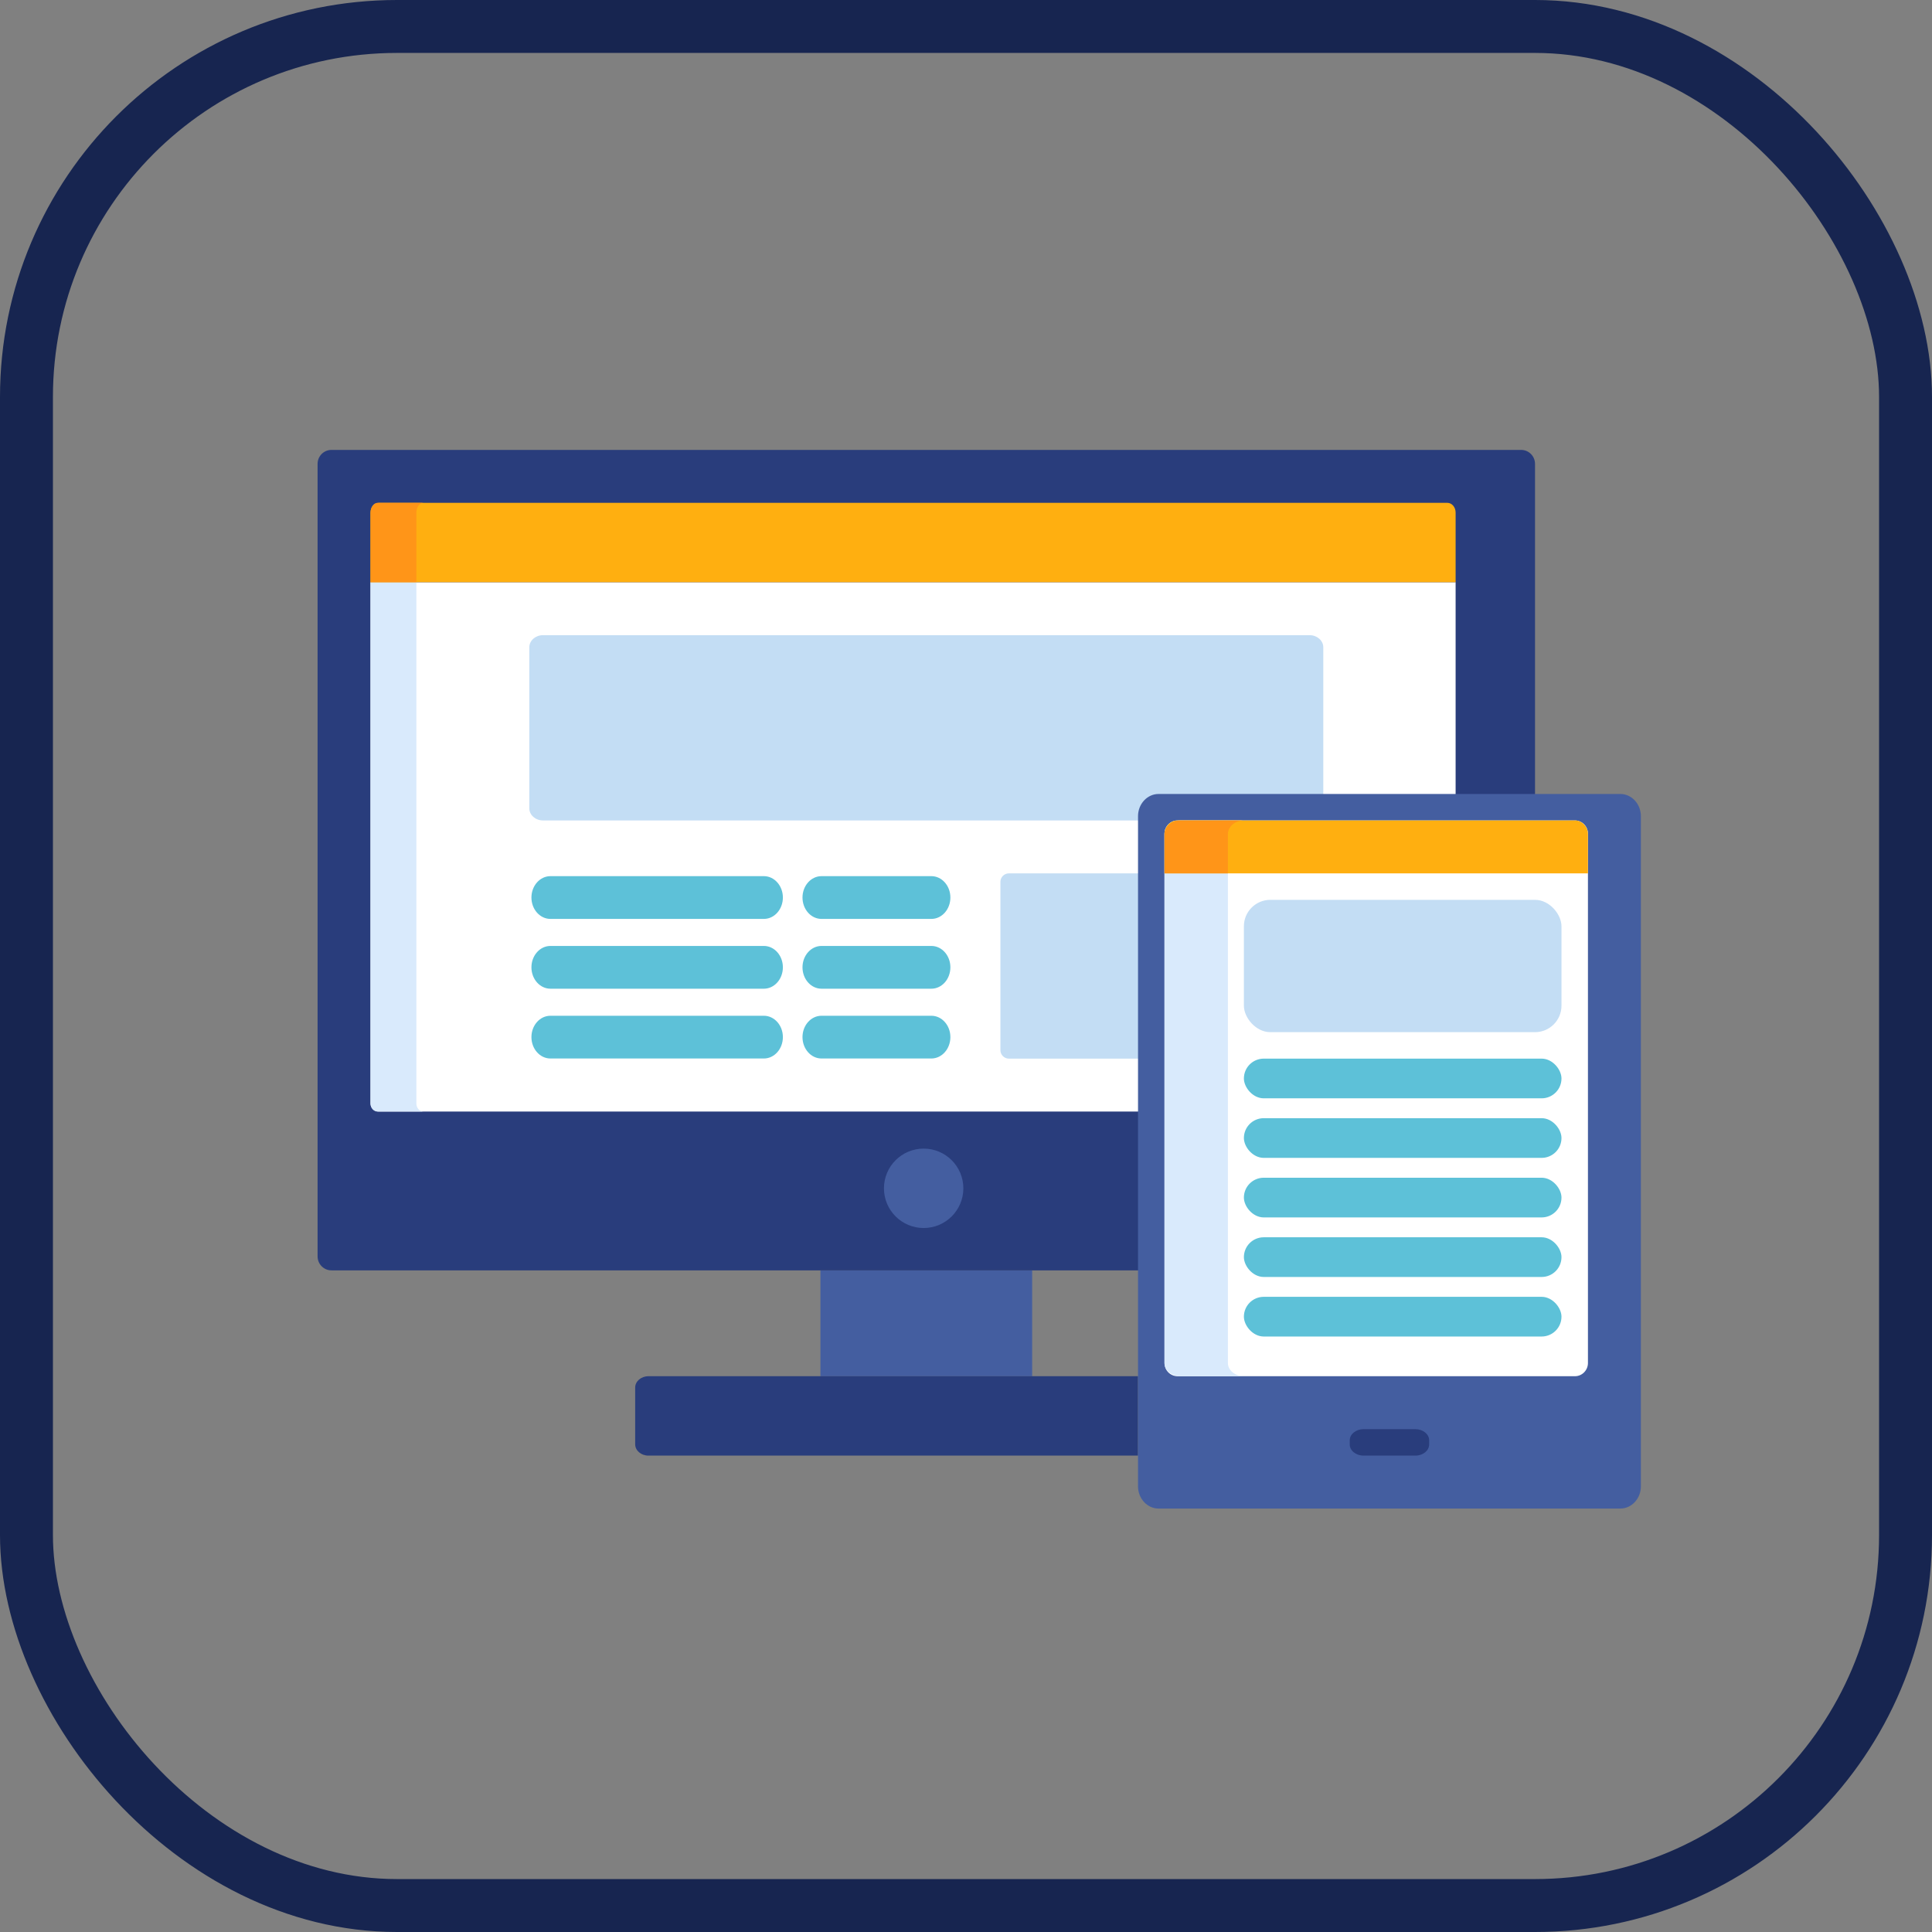 <?xml version="1.0" encoding="UTF-8"?>
<svg width="73px" height="73px" viewBox="0 0 73 73" version="1.1" xmlns="http://www.w3.org/2000/svg" xmlns:xlink="http://www.w3.org/1999/xlink">
    <rect x="0" y="0" width="73" height="73" fill="#808080" stroke="none"/>
    <!-- Generator: Sketch 51.3 (57544) - http://www.bohemiancoding.com/sketch -->
    <title>fundamentals/css/responsive-design</title>
    <desc>Created with Sketch.</desc>
    <defs>
        <rect id="path-1" x="0" y="0" width="69" height="69" rx="14"></rect>
    </defs>
    <g id="fundamentals/css/responsive-design" stroke="none" stroke-width="1" fill="none" fill-rule="evenodd">
        <g id="container" transform="translate(2, 2)">
            <mask id="mask-2" fill="white">
                <use xlink:href="#path-1"></use>
            </mask>
            <rect stroke="#172550" stroke-width="2" x="-1" y="-1" width="71" height="71" rx="14"></rect>
            <g id="responsive" mask="url(#mask-2)">
                <g transform="translate(10, 15)">
                    <rect id="Rectangle-path" fill="#445EA0" fill-rule="nonzero" x="19" y="31" width="8" height="4"></rect>
                    <path d="M31,35 L12.499,35 C12.224,35 12,35.193 12,35.428 L12,37.572 C12,37.807 12.224,38 12.499,38 L31,38 L31,35 Z" id="Shape" fill="#293D7C" fill-rule="nonzero"></path>
                    <path d="M45.479,0 L0.521,0 C0.235,0 0,0.237 0,0.526 L0,30.474 C0,30.763 0.235,31 0.521,31 L32.378,31 L32.378,15.244 C32.378,14.846 32.699,14.522 33.094,14.522 L46,14.522 L46,0.526 C46,0.237 45.765,0 45.479,0 Z" id="Shape" fill="#293D7C" fill-rule="nonzero"></path>
                    <path d="M2,24.698 C2,24.864 2.139,25 2.31,25 L31.783,25 L31.783,14.653 C31.783,14.272 32.1,13.962 32.491,13.962 L43,13.962 L43,5 L2,5 L2,24.698 Z" id="Shape" fill="#FFFFFF" fill-rule="nonzero"></path>
                    <path d="M3.733,24.698 L3.733,5 L2,5 L2,24.698 C2,24.864 2.12,25 2.267,25 L4,25 C3.853,25 3.733,24.864 3.733,24.698 Z" id="Shape" fill="#D9EAFC" fill-rule="nonzero"></path>
                    <circle id="Oval" fill="#445EA0" fill-rule="nonzero" cx="22.9" cy="27.9" r="1.5"></circle>
                    <path d="M31.8,16 L26.119,16 C25.944,16 25.8,16.144 25.8,16.32 L25.8,22.68 C25.8,22.856 25.944,23 26.119,23 L31.8,23 L31.8,16 Z" id="Shape" fill="#C3DDF4" fill-rule="nonzero"></path>
                    <path d="M33.191,13.438 L38,13.438 L38,7.457 C38,7.206 37.768,7 37.484,7 L8.516,7 C8.232,7 8,7.206 8,7.457 L8,13.543 C8,13.794 8.232,14 8.516,14 L32.475,14 C32.518,13.684 32.822,13.438 33.191,13.438 Z" id="Shape" fill="#C3DDF4" fill-rule="nonzero"></path>
                    <path d="M42.69,2 L2.31,2 C2.139,2 2,2.165 2,2.367 L2,5 L43,5 L43,2.367 C43,2.165 42.861,2 42.69,2 Z" id="Shape" fill="#FFAF10" fill-rule="nonzero"></path>
                    <path d="M4,2 L2.267,2 C2.12,2 2,2.165 2,2.367 L2,5 L3.733,5 L3.733,2.367 C3.733,2.165 3.853,2 4,2 Z" id="Shape" fill="#FF9518" fill-rule="nonzero"></path>
                    <g id="Group" stroke-width="1" fill="none" fill-rule="evenodd" transform="translate(8, 16)">
                        <path d="M8.863,1.721 L0.798,1.721 C0.402,1.721 0.08,1.359 0.08,0.913 C0.08,0.467 0.402,0.105 0.798,0.105 L8.863,0.105 C9.259,0.105 9.581,0.467 9.581,0.913 C9.581,1.359 9.259,1.721 8.863,1.721 Z" id="Shape" fill="#5DC1D8" fill-rule="nonzero"></path>
                        <path d="M8.863,4.358 L0.798,4.358 C0.402,4.358 0.08,3.996 0.08,3.55 C0.08,3.104 0.402,2.742 0.798,2.742 L8.863,2.742 C9.259,2.742 9.581,3.104 9.581,3.55 C9.581,3.996 9.259,4.358 8.863,4.358 Z" id="Shape" fill="#5DC1D8" fill-rule="nonzero"></path>
                        <path d="M8.863,6.995 L0.798,6.995 C0.402,6.995 0.08,6.633 0.08,6.187 C0.08,5.741 0.402,5.38 0.798,5.38 L8.863,5.38 C9.259,5.38 9.581,5.741 9.581,6.187 C9.581,6.633 9.259,6.995 8.863,6.995 Z" id="Shape" fill="#5DC1D8" fill-rule="nonzero"></path>
                        <path d="M15.191,1.721 L11.04,1.721 C10.644,1.721 10.322,1.359 10.322,0.913 C10.322,0.467 10.644,0.105 11.04,0.105 L15.191,0.105 C15.588,0.105 15.91,0.467 15.91,0.913 C15.91,1.359 15.588,1.721 15.191,1.721 Z" id="Shape" fill="#5DC1D8" fill-rule="nonzero"></path>
                        <path d="M15.191,4.358 L11.04,4.358 C10.644,4.358 10.322,3.996 10.322,3.55 C10.322,3.104 10.644,2.742 11.04,2.742 L15.191,2.742 C15.588,2.742 15.91,3.104 15.91,3.55 C15.91,3.996 15.588,4.358 15.191,4.358 Z" id="Shape" fill="#5DC1D8" fill-rule="nonzero"></path>
                        <path d="M15.191,6.995 L11.04,6.995 C10.644,6.995 10.322,6.633 10.322,6.187 C10.322,5.741 10.644,5.38 11.04,5.38 L15.191,5.38 C15.588,5.38 15.91,5.741 15.91,6.187 C15.91,6.633 15.588,6.995 15.191,6.995 Z" id="Shape" fill="#5DC1D8" fill-rule="nonzero"></path>
                    </g>
                    <g id="Group-2" stroke-width="1" fill="none" fill-rule="evenodd" transform="translate(31, 13)">
                        <path d="M18.225,0 C18.651,0 19,0.377 19,0.838 L19,26.162 C19,26.623 18.651,27 18.225,27 L0.775,27 C0.349,27 0,26.623 0,26.162 L0,0.838 C0,0.377 0.349,0 0.775,0 L18.225,0 Z" id="Shape" fill="#445EA0" fill-rule="nonzero"></path>
                        <path d="M1.492,22 C1.221,22 1,21.776 1,21.502 L1,1.498 C1,1.224 1.221,1 1.492,1 L16.508,1 C16.779,1 17,1.224 17,1.498 L17,21.502 C17,21.776 16.779,22 16.508,22 L1.492,22 Z" id="Shape" fill="#FFFFFF" fill-rule="nonzero"></path>
                        <path d="M3.396,21.502 L3.396,1.498 C3.396,1.224 3.668,1 4,1 L1.604,1 C1.272,1 1,1.224 1,1.498 L1,21.502 C1,21.776 1.272,22 1.604,22 L4,22 C3.668,22 3.396,21.776 3.396,21.502 Z" id="Shape" fill="#D9EAFC" fill-rule="nonzero"></path>
                        <path d="M8.522,25 C8.235,25 8,24.812 8,24.581 L8,24.419 C8,24.188 8.235,24 8.522,24 L10.478,24 C10.765,24 11,24.188 11,24.419 L11,24.581 C11,24.812 10.765,25 10.478,25 L8.522,25 Z" id="Shape" fill="#293D7C" fill-rule="nonzero"></path>
                        <path d="M17,3 L17,1.518 C17,1.233 16.779,1 16.508,1 L1.492,1 C1.221,1 1,1.233 1,1.518 L1,3 L17,3 Z" id="Shape" fill="#FFAF10" fill-rule="nonzero"></path>
                        <path d="M4,1 L1.604,1 C1.272,1 1,1.233 1,1.518 L1,3 L3.396,3 L3.396,1.518 C3.396,1.233 3.668,1 4,1 Z" id="Shape" fill="#FF9518" fill-rule="nonzero"></path>
                        <rect id="Rectangle" fill="#C3DDF4" fill-rule="nonzero" x="4" y="4" width="12" height="5" rx="1"></rect>
                    </g>
                </g>
            </g>
        </g>
        <rect id="Rectangle-4" fill="#5DC1D8" fill-rule="nonzero" x="47" y="40" width="12" height="1.5" rx="0.75"></rect>
        <rect id="Rectangle-4" fill="#5DC1D8" fill-rule="nonzero" x="47" y="42.25" width="12" height="1.5" rx="0.75"></rect>
        <rect id="Rectangle-4" fill="#5DC1D8" fill-rule="nonzero" x="47" y="44.5" width="12" height="1.5" rx="0.75"></rect>
        <rect id="Rectangle-4" fill="#5DC1D8" fill-rule="nonzero" x="47" y="46.75" width="12" height="1.5" rx="0.75"></rect>
        <rect id="Rectangle-4" fill="#5DC1D8" fill-rule="nonzero" x="47" y="49" width="12" height="1.5" rx="0.75"></rect>
    </g>
</svg>